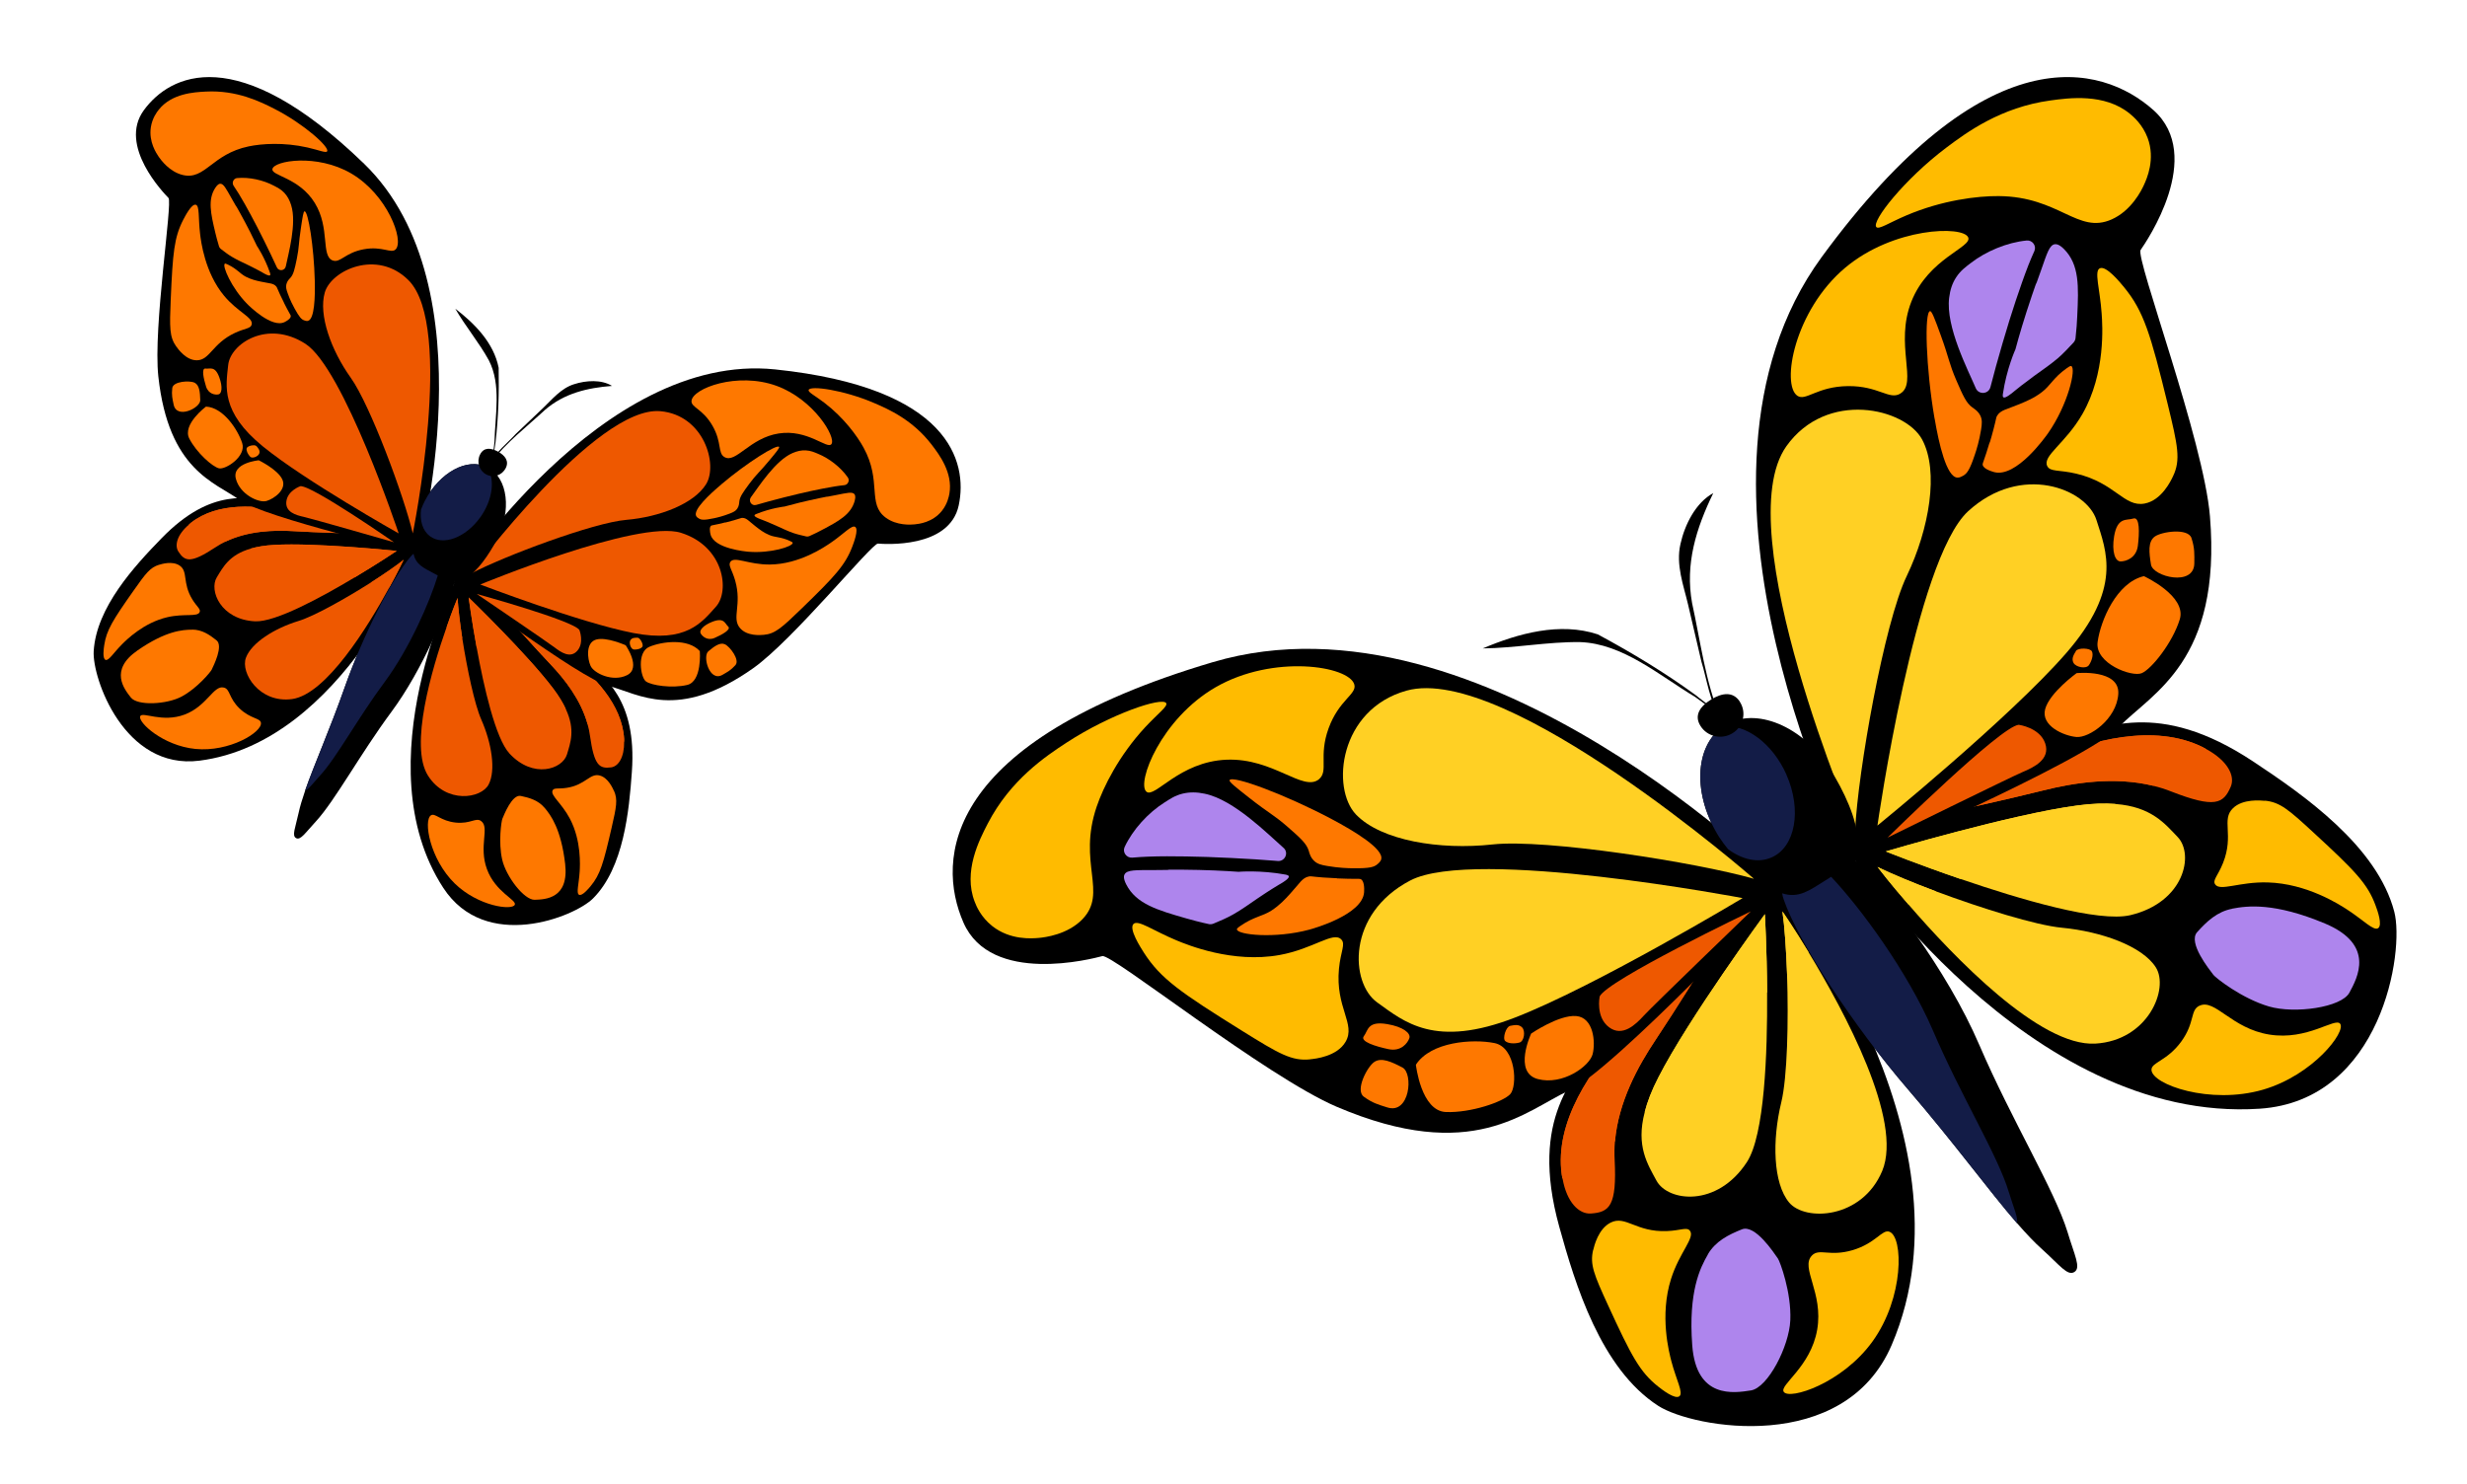 <svg width="128" height="77" viewBox="0 0 128 77" fill="none" xmlns="http://www.w3.org/2000/svg">
<g filter="url(#filter0_d_68_6525)">
<path d="M21.311 26.399C21.311 26.399 17.379 36.52 9.921 37.471C6.01 37.971 4.351 33.172 4.431 31.795C4.564 29.517 6.557 27.366 7.945 25.938C10.601 23.203 12.496 23.92 13.791 23.929C15.087 23.939 21.314 26.399 21.314 26.399H21.311Z" fill="black"/>
<path d="M20.514 27.047C20.487 27.107 20.213 27.682 19.773 28.481C18.659 30.515 16.499 34.031 14.724 34.275C13.028 34.505 12.037 32.913 12.33 32.13C12.622 31.346 13.822 30.598 15.059 30.222C15.868 29.975 17.474 29.075 18.803 28.232C19.505 27.783 20.13 27.353 20.511 27.047H20.514Z" fill="#EE5800"/>
<path d="M20.157 26.586C20.157 26.586 19.207 27.224 17.97 27.963C16.207 29.018 13.859 30.288 12.807 30.241C11.019 30.155 10.404 28.636 10.819 27.957C11.142 27.432 11.465 26.782 12.585 26.466C12.917 26.371 13.314 26.302 13.8 26.276C15.954 26.15 20.157 26.589 20.157 26.589V26.586Z" fill="#EE5800"/>
<path d="M11.185 33.678C11.521 33.763 11.425 34.205 11.991 34.755C12.567 35.311 13.068 35.248 13.108 35.504C13.185 35.99 11.471 37.039 9.702 36.862C8.019 36.694 6.702 35.466 6.847 35.162C6.967 34.913 7.982 35.519 9.154 35.077C10.314 34.638 10.65 33.542 11.182 33.678H11.185Z" fill="#FE7800"/>
<path d="M7.828 27.306C7.961 27.265 8.514 27.095 8.89 27.347C9.342 27.654 9.019 28.238 9.548 29.101C9.785 29.489 9.994 29.603 9.93 29.758C9.822 30.029 9.148 29.821 8.256 30.026C7.019 30.311 6.127 31.208 5.908 31.425C5.456 31.88 5.21 32.301 5.047 32.241C4.874 32.177 4.954 31.631 4.979 31.473C5.096 30.699 5.419 30.184 6.493 28.658C7.136 27.745 7.357 27.448 7.828 27.303V27.306Z" fill="#FE7800"/>
<path d="M17.776 25.679C17.776 25.679 16.013 25.635 14.813 25.562C13.77 25.499 12.44 25.544 11.274 26.103C11.093 26.188 10.917 26.289 10.745 26.403C9.465 27.246 9.164 27.142 8.825 26.621C8.619 26.299 8.754 25.749 9.37 25.224C9.4 25.193 9.44 25.165 9.474 25.133C12.234 22.956 17.779 25.683 17.779 25.683L17.776 25.679Z" fill="#EE5800"/>
<path d="M9.545 30.67C10.047 30.67 10.438 30.933 10.804 31.226C11.17 31.517 10.65 32.541 10.554 32.749C10.505 32.856 9.81 33.709 8.994 34.145C8.225 34.556 6.708 34.635 6.361 34.196C6.013 33.754 5.231 32.774 6.699 31.754C8.167 30.734 9.044 30.674 9.545 30.674V30.67Z" fill="#FE7800"/>
<path d="M11.274 26.1C10.502 25.853 9.865 25.569 9.367 25.221C9.397 25.19 9.437 25.162 9.471 25.13C12.231 22.953 17.776 25.68 17.776 25.68C17.776 25.68 16.013 25.635 14.813 25.563C13.77 25.5 12.441 25.544 11.274 26.103V26.1Z" fill="#EE5800"/>
<path d="M20.157 26.586C20.157 26.586 19.206 27.224 17.97 27.963C16.73 27.546 15.364 27.038 13.751 26.716C13.342 26.634 12.951 26.548 12.585 26.463C12.917 26.368 13.314 26.299 13.8 26.273C15.954 26.147 20.157 26.586 20.157 26.586Z" fill="#EE5800"/>
<path d="M20.514 27.047C20.486 27.107 20.213 27.682 19.773 28.481C19.456 28.418 19.136 28.333 18.806 28.232C19.508 27.783 20.133 27.353 20.514 27.047Z" fill="#EE5800"/>
<path d="M21.243 26.718C21.243 26.718 25.077 12.905 18.462 6.498C11.847 0.092 8.388 1.867 7.034 3.718C5.68 5.569 8.087 8.04 8.311 8.27C8.536 8.501 7.508 14.983 7.785 17.532C8.317 22.416 10.717 23.013 11.994 23.939C13.271 24.864 21.24 26.718 21.24 26.718H21.243Z" fill="black"/>
<path d="M10.244 2.752C9.647 2.783 8.477 2.846 7.807 3.693C7.717 3.804 7.471 4.123 7.397 4.603C7.281 5.361 7.681 5.952 7.807 6.138C7.921 6.305 8.364 6.912 9.047 7.079C10.216 7.364 10.557 5.993 12.477 5.595C13.142 5.456 14.287 5.374 15.52 5.652C16.133 5.791 16.483 5.955 16.545 5.851C16.671 5.629 15.348 4.439 13.834 3.661C13.09 3.279 11.856 2.666 10.244 2.752Z" fill="#FE7800"/>
<path d="M20.988 25.679C20.988 25.679 23.166 14.936 20.763 12.538C19.139 10.918 16.76 12.017 16.422 13.176C16.084 14.335 16.751 16.177 17.767 17.599C18.782 19.02 20.539 23.771 20.988 25.679Z" fill="#EE5800"/>
<path d="M20.256 25.679C20.256 25.679 17.397 17.112 15.416 15.839C13.434 14.566 11.527 15.839 11.41 16.938C11.293 18.038 11.01 19.371 13.21 21.165C15.41 22.959 20.256 25.679 20.256 25.679Z" fill="#EE5800"/>
<path d="M10.256 19.099C10.256 19.099 9.016 20.025 9.391 20.758C9.767 21.49 10.594 22.223 10.933 22.302C11.271 22.381 12.36 21.686 12.136 20.991C11.911 20.296 11.157 19.14 10.256 19.099Z" fill="#FE7800"/>
<path d="M12.991 21.885C12.991 21.885 11.594 22.015 11.807 22.839C12.019 23.663 13.004 24.112 13.4 23.995C13.797 23.878 14.459 23.401 14.219 22.88C13.979 22.359 12.991 21.882 12.991 21.882V21.885Z" fill="#FE7800"/>
<path d="M15.148 23.231C15.148 23.231 14.499 23.455 14.428 24.014C14.357 24.574 14.936 24.735 15.33 24.82C15.723 24.905 20.01 26.137 20.01 26.137C20.01 26.137 15.723 23.155 15.148 23.228V23.231Z" fill="#EE5800"/>
<path d="M12.877 21.149C12.96 21.25 13.074 21.367 13.025 21.525C12.976 21.683 12.665 21.816 12.551 21.699C12.437 21.582 12.339 21.396 12.367 21.266C12.394 21.137 12.788 21.048 12.874 21.149H12.877Z" fill="#FE7800"/>
<path d="M10.951 17.589C11.133 18.092 11.074 18.43 10.908 18.464C10.742 18.499 10.385 18.458 10.259 18.05C10.133 17.646 10.01 17.093 10.234 17.125C10.459 17.157 10.727 16.961 10.951 17.589Z" fill="#FE7800"/>
<path d="M9.96 18.761C9.948 18.348 9.917 17.981 9.665 17.858C9.413 17.735 8.551 17.779 8.508 18.139C8.465 18.502 8.517 18.692 8.579 18.992C8.733 19.772 9.973 19.175 9.96 18.761Z" fill="#FE7800"/>
<path d="M10.933 10.785C10.948 10.835 10.982 10.883 11.022 10.914C11.21 11.06 11.398 11.205 11.601 11.325C11.877 11.492 12.182 11.625 12.471 11.767C12.877 11.966 13.096 12.089 13.191 12.143C13.191 12.143 13.204 12.149 13.222 12.162C13.32 12.219 13.53 12.336 13.582 12.282C13.61 12.257 13.588 12.191 13.582 12.168C13.305 11.354 12.902 10.763 12.902 10.763C12.708 10.349 12.444 9.812 12.04 9.079C11.625 8.327 12.065 9.142 11.585 8.292C11.299 7.784 11.17 7.528 10.998 7.534C10.957 7.534 10.865 7.553 10.739 7.749C10.342 8.362 10.505 9.076 10.739 10.065C10.785 10.251 10.844 10.497 10.933 10.782V10.785Z" fill="#FE7800"/>
<path d="M14.302 13.701C14.24 13.577 14.188 13.473 14.099 13.284C13.93 12.917 13.948 12.917 13.902 12.864C13.757 12.69 13.554 12.712 13.108 12.614C12.868 12.563 12.613 12.507 12.323 12.358C12.019 12.2 11.874 11.96 11.403 11.733C11.284 11.676 11.253 11.669 11.234 11.685C11.09 11.796 11.576 12.936 12.394 13.77C12.493 13.871 13.674 15.046 14.339 14.711C14.44 14.661 14.73 14.497 14.64 14.345C14.52 14.133 14.407 13.919 14.299 13.704L14.302 13.701Z" fill="#FE7800"/>
<path d="M14.677 8.646C14.597 8.39 14.487 8.185 14.327 8.011C14.148 7.819 13.957 7.73 13.785 7.638C13.228 7.342 12.499 7.18 11.868 7.24C11.684 7.259 11.585 7.481 11.69 7.638C11.785 7.781 11.88 7.923 11.97 8.071C12.188 8.428 12.391 8.798 12.591 9.167C12.985 9.891 13.582 11.098 13.924 11.849C13.927 11.856 13.93 11.865 13.933 11.871C14.034 12.093 14.354 12.055 14.4 11.815C14.533 11.161 14.976 9.591 14.677 8.649V8.646Z" fill="#FE7800"/>
<path d="M15.548 14.651C15.48 14.667 15.4 14.642 15.351 14.623C15.216 14.575 15.108 14.474 14.85 14C14.764 13.845 14.622 13.574 14.493 13.207C14.425 13.018 14.394 12.895 14.428 12.752C14.468 12.585 14.573 12.484 14.631 12.424C14.8 12.241 14.859 11.969 14.97 11.429C15.096 10.81 15.059 10.642 15.182 9.834C15.268 9.259 15.311 8.971 15.37 8.965C15.563 8.949 15.859 10.825 15.902 12.553C15.924 13.406 15.89 14.563 15.551 14.648L15.548 14.651Z" fill="#FE7800"/>
<path d="M16.831 11.514C17.225 11.663 17.465 11.116 18.437 10.936C19.422 10.753 19.868 11.183 20.102 10.936C20.548 10.466 19.662 8.093 17.791 7C16.013 5.961 13.788 6.337 13.705 6.77C13.634 7.127 15.09 7.206 15.905 8.535C16.711 9.85 16.206 11.277 16.834 11.518L16.831 11.514Z" fill="#FE7800"/>
<path d="M8.711 15.972C8.81 16.114 9.225 16.698 9.782 16.695C10.459 16.692 10.582 15.826 11.754 15.277C12.28 15.03 12.573 15.059 12.628 14.844C12.727 14.474 11.911 14.209 11.191 13.34C10.194 12.137 9.997 10.52 9.951 10.128C9.853 9.31 9.933 8.675 9.727 8.624C9.508 8.567 9.176 9.218 9.077 9.404C8.604 10.327 8.533 11.117 8.428 13.543C8.367 14.996 8.36 15.479 8.711 15.975V15.972Z" fill="#FE7800"/>
<path d="M23.268 27.982C23.268 27.982 18.388 37.658 22.57 44.071C24.763 47.432 29.382 45.581 30.342 44.617C31.933 43.025 32.212 40.068 32.354 38.056C32.631 34.202 30.865 33.201 30.009 32.203C29.154 31.204 23.268 27.979 23.268 27.979V27.982Z" fill="black"/>
<path d="M23.311 29.028C23.286 29.088 23.04 29.675 22.742 30.541C21.97 32.736 20.797 36.714 21.779 38.252C22.717 39.721 24.539 39.446 24.923 38.707C25.311 37.968 25.074 36.546 24.542 35.339C24.194 34.553 23.806 32.714 23.557 31.128C23.428 30.288 23.339 29.524 23.311 29.028Z" fill="#EE5800"/>
<path d="M23.887 29.002C23.887 29.002 24.037 30.159 24.302 31.602C24.677 33.662 25.28 36.315 26.003 37.099C27.237 38.432 28.757 37.914 28.988 37.146C29.163 36.552 29.431 35.876 28.93 34.799C28.782 34.48 28.573 34.126 28.274 33.731C26.957 31.975 23.883 29.002 23.883 29.002H23.887Z" fill="#EE5800"/>
<path d="M24.536 40.605C24.253 40.403 23.991 40.763 23.216 40.684C22.431 40.602 22.148 40.172 21.933 40.305C21.523 40.564 21.874 42.58 23.16 43.84C24.385 45.037 26.154 45.255 26.28 44.946C26.385 44.69 25.274 44.298 24.834 43.097C24.397 41.91 24.988 40.931 24.536 40.608V40.605Z" fill="#FE7800"/>
<path d="M31.425 39.041C31.366 38.912 31.132 38.369 30.702 38.245C30.179 38.094 29.963 38.729 28.979 38.88C28.535 38.95 28.317 38.861 28.243 39.013C28.114 39.275 28.708 39.661 29.142 40.488C29.742 41.635 29.665 42.914 29.646 43.227C29.606 43.875 29.459 44.342 29.609 44.427C29.769 44.519 30.12 44.099 30.219 43.976C30.714 43.379 30.88 42.791 31.302 40.959C31.554 39.863 31.628 39.496 31.428 39.035L31.425 39.041Z" fill="#FE7800"/>
<path d="M26.111 30.257C26.111 30.257 27.299 31.596 28.139 32.48C28.868 33.248 29.705 34.309 30.056 35.579C30.111 35.775 30.154 35.977 30.182 36.186C30.4 37.731 30.671 37.898 31.28 37.819C31.652 37.769 31.966 37.304 31.954 36.483C31.957 36.439 31.954 36.388 31.954 36.341C31.751 32.774 26.117 30.253 26.117 30.253L26.111 30.257Z" fill="#EE5800"/>
<path d="M27.822 39.914C27.493 39.525 27.043 39.396 26.591 39.301C26.139 39.206 25.723 40.28 25.634 40.489C25.588 40.596 25.416 41.695 25.628 42.614C25.828 43.48 26.763 44.709 27.314 44.69C27.865 44.671 29.099 44.636 28.893 42.829C28.683 41.023 28.154 40.302 27.825 39.914H27.822Z" fill="#FE7800"/>
<path d="M30.056 35.579C30.742 36.018 31.369 36.325 31.951 36.486C31.954 36.441 31.951 36.391 31.951 36.344C31.748 32.777 26.114 30.256 26.114 30.256C26.114 30.256 27.302 31.596 28.142 32.48C28.871 33.248 29.708 34.309 30.059 35.579H30.056Z" fill="#EE5800"/>
<path d="M23.886 29.002C23.886 29.002 24.037 30.159 24.302 31.602C25.422 32.294 26.689 33.021 27.982 34.06C28.311 34.325 28.628 34.572 28.932 34.799C28.785 34.48 28.576 34.126 28.277 33.731C26.96 31.975 23.886 29.002 23.886 29.002Z" fill="#EE5800"/>
<path d="M23.311 29.028C23.287 29.088 23.04 29.675 22.742 30.541C22.997 30.746 23.268 30.936 23.557 31.128C23.428 30.288 23.339 29.524 23.311 29.028Z" fill="#EE5800"/>
<path d="M23.077 28.244C23.077 28.244 30.742 16.228 39.791 17.169C48.837 18.114 49.794 21.958 49.314 24.22C48.834 26.482 45.443 26.232 45.123 26.207C44.806 26.185 40.708 31.223 38.646 32.676C34.702 35.459 32.693 33.987 31.172 33.602C29.656 33.217 23.074 28.241 23.074 28.241L23.077 28.244Z" fill="black"/>
<path d="M47.929 21.099C48.295 21.582 49.015 22.53 48.831 23.607C48.806 23.749 48.732 24.15 48.428 24.523C47.948 25.111 47.249 25.187 47.031 25.209C46.831 25.231 46.095 25.281 45.526 24.861C44.551 24.141 45.338 22.979 44.375 21.225C44.043 20.619 43.354 19.674 42.342 18.9C41.84 18.518 41.486 18.351 41.526 18.234C41.606 17.991 43.348 18.237 44.911 18.907C45.68 19.235 46.938 19.791 47.929 21.099Z" fill="#FE7800"/>
<path d="M24.009 27.761C24.009 27.761 30.496 19.039 33.834 19.336C36.092 19.538 36.837 22.103 36.206 23.124C35.575 24.144 33.782 24.829 32.071 24.975C30.36 25.117 25.711 26.864 24.009 27.761Z" fill="#EE5800"/>
<path d="M24.489 28.33C24.489 28.33 32.671 24.943 34.905 25.648C37.139 26.352 37.449 28.668 36.717 29.48C35.985 30.291 35.188 31.381 32.428 30.847C29.668 30.313 24.489 28.33 24.489 28.33Z" fill="#EE5800"/>
<path d="M35.88 31.785C35.88 31.785 36.009 33.355 35.225 33.542C34.44 33.728 33.357 33.567 33.08 33.355C32.803 33.144 32.6 31.842 33.258 31.564C33.917 31.286 35.262 31.109 35.88 31.785Z" fill="#FE7800"/>
<path d="M32.037 31.488C32.037 31.488 32.856 32.657 32.108 33.033C31.36 33.409 30.385 32.935 30.212 32.553C30.04 32.17 29.957 31.343 30.499 31.188C31.04 31.033 32.037 31.485 32.037 31.485V31.488Z" fill="#FE7800"/>
<path d="M29.634 30.695C29.634 30.695 29.892 31.346 29.526 31.766C29.16 32.187 28.665 31.842 28.342 31.593C28.019 31.343 24.308 28.822 24.308 28.822C24.308 28.822 29.308 30.196 29.634 30.692V30.695Z" fill="#EE5800"/>
<path d="M32.652 31.093C32.523 31.093 32.363 31.081 32.277 31.223C32.191 31.365 32.299 31.691 32.459 31.703C32.619 31.716 32.822 31.668 32.899 31.561C32.975 31.454 32.782 31.09 32.652 31.09V31.093Z" fill="#FE7800"/>
<path d="M36.538 30.26C36.049 30.449 35.84 30.715 35.923 30.866C36.006 31.018 36.271 31.267 36.652 31.1C37.034 30.933 37.52 30.667 37.351 30.512C37.182 30.358 37.151 30.026 36.538 30.26Z" fill="#FE7800"/>
<path d="M36.323 31.795C36.637 31.533 36.926 31.318 37.182 31.432C37.437 31.545 37.969 32.243 37.729 32.512C37.489 32.78 37.317 32.866 37.056 33.017C36.379 33.409 36.009 32.054 36.323 31.795Z" fill="#FE7800"/>
<path d="M41.56 25.821C41.511 25.843 41.455 25.847 41.406 25.837C41.175 25.783 40.948 25.733 40.723 25.657C40.419 25.55 40.123 25.404 39.828 25.272C39.415 25.088 39.182 24.997 39.077 24.959C39.077 24.959 39.065 24.956 39.043 24.946C38.935 24.905 38.714 24.82 38.717 24.747C38.717 24.709 38.779 24.684 38.8 24.675C39.582 24.356 40.28 24.283 40.28 24.283C40.711 24.163 41.283 24.018 42.083 23.85C42.908 23.68 42.022 23.872 42.96 23.686C43.52 23.575 43.794 23.506 43.905 23.645C43.929 23.68 43.978 23.762 43.917 23.986C43.723 24.697 43.092 25.038 42.212 25.502C42.046 25.591 41.825 25.704 41.56 25.821Z" fill="#FE7800"/>
<path d="M37.209 25.114C37.339 25.082 37.452 25.054 37.649 24.997C38.031 24.889 38.015 24.873 38.086 24.873C38.311 24.873 38.425 25.044 38.788 25.325C38.985 25.477 39.191 25.641 39.489 25.764C39.806 25.897 40.077 25.85 40.551 26.068C40.674 26.125 40.695 26.143 40.698 26.169C40.711 26.355 39.554 26.725 38.403 26.63C38.265 26.617 36.625 26.472 36.437 25.736C36.409 25.622 36.342 25.294 36.511 25.262C36.745 25.218 36.978 25.164 37.206 25.107L37.209 25.114Z" fill="#FE7800"/>
<path d="M40.683 21.513C40.923 21.408 41.145 21.358 41.382 21.371C41.64 21.383 41.831 21.472 42.012 21.547C42.594 21.784 43.191 22.246 43.56 22.776C43.668 22.931 43.569 23.152 43.385 23.174C43.218 23.193 43.049 23.212 42.883 23.241C42.477 23.307 42.071 23.389 41.668 23.474C40.877 23.642 39.597 23.967 38.822 24.195C38.812 24.195 38.806 24.198 38.797 24.201C38.566 24.267 38.388 23.996 38.532 23.8C38.929 23.269 39.794 21.898 40.683 21.513Z" fill="#FE7800"/>
<path d="M37.003 23.127C38.302 22.027 39.88 21.032 39.994 21.19C40.028 21.238 39.846 21.462 39.477 21.904C38.96 22.527 38.812 22.609 38.44 23.114C38.117 23.553 37.954 23.778 37.929 24.027C37.92 24.109 37.917 24.258 37.819 24.4C37.736 24.517 37.625 24.574 37.44 24.646C37.083 24.785 36.794 24.855 36.622 24.89C36.105 25 35.96 24.981 35.837 24.908C35.794 24.883 35.72 24.839 35.689 24.773C35.529 24.454 36.36 23.67 37.003 23.13V23.127Z" fill="#FE7800"/>
<path d="M37.163 21.721C36.797 21.513 37.04 20.97 36.539 20.095C36.031 19.21 35.422 19.144 35.449 18.803C35.505 18.149 37.831 17.283 39.862 18.022C41.791 18.724 42.969 20.695 42.708 21.045C42.492 21.333 41.48 20.256 39.969 20.493C38.474 20.726 37.751 22.053 37.166 21.721H37.163Z" fill="#FE7800"/>
<path d="M39.194 30.942C39.025 30.958 38.323 31.018 37.96 30.585C37.52 30.058 38.077 29.397 37.714 28.124C37.551 27.552 37.342 27.347 37.462 27.161C37.671 26.842 38.397 27.303 39.511 27.293C41.052 27.281 42.369 26.374 42.689 26.153C43.357 25.695 43.772 25.218 43.945 25.344C44.129 25.477 43.868 26.163 43.794 26.358C43.425 27.328 42.889 27.903 41.169 29.571C40.139 30.569 39.788 30.892 39.194 30.942Z" fill="#FE7800"/>
<path d="M23.173 28.14C22.806 29.612 21.499 32.755 19.877 34.941C18.243 37.149 16.957 39.538 15.96 40.624C15.416 41.209 15.167 41.616 14.933 41.49C14.702 41.363 14.893 40.962 15.062 40.188C15.136 39.838 15.256 39.452 15.403 39.023C15.88 37.658 16.68 35.87 17.471 33.627C18.382 31.046 19.896 28.023 20.88 26.88C20.93 26.82 20.982 26.772 21.031 26.734C21.619 26.267 22.179 26.946 22.419 27.079C22.68 27.218 23.416 27.192 23.179 28.14H23.173Z" fill="black"/>
<path d="M22.388 27.492C22.36 27.606 22.326 27.729 22.286 27.859C21.871 29.233 20.819 31.637 19.545 33.365C18.133 35.264 17.028 37.329 16.16 38.261C15.788 38.666 15.573 38.972 15.4 39.023C15.877 37.658 16.677 35.87 17.468 33.627C18.379 31.046 19.893 28.023 20.877 26.88C20.927 26.82 20.979 26.772 21.028 26.734C21.616 26.267 22.176 26.946 22.416 27.079C22.437 27.183 22.434 27.319 22.388 27.492Z" fill="#131C47"/>
<path d="M25.339 26.02C24.954 26.76 24.323 27.679 23.745 27.998C23.551 28.105 23.36 28.146 23.176 28.143C22.868 28.14 22.576 28.011 22.287 27.862C22.213 27.821 22.133 27.78 22.056 27.739C21.576 27.477 21.145 27.309 21.028 26.738C21.016 26.684 21.006 26.633 21 26.579C20.988 26.453 20.988 26.311 21 26.153C21.04 25.635 21.2 24.987 21.416 24.438C21.477 24.273 21.545 24.122 21.616 23.983C22.385 22.511 23.806 21.737 24.828 22.233C24.849 22.236 24.877 22.252 24.899 22.264C25.926 22.827 26.126 24.51 25.342 26.017L25.339 26.02Z" fill="black"/>
<path d="M23.191 14.017C24.188 14.781 25.191 15.786 25.443 17.087C25.468 18.376 25.431 19.655 25.283 20.935C25.219 21.273 25.216 21.731 25.031 21.99C25.166 21.658 25.182 21.285 25.225 20.928C25.259 19.551 25.588 17.962 24.936 16.702C24.428 15.77 23.714 14.93 23.194 14.02L23.191 14.017Z" fill="black"/>
<path d="M31.326 18.025C30.043 18.126 28.849 18.404 27.846 19.27C26.896 20.151 25.834 20.96 25.046 21.996C25.308 21.443 25.905 20.985 26.332 20.517L27.754 19.166C28.216 18.726 28.677 18.151 29.345 17.94C29.973 17.735 30.776 17.684 31.323 18.025H31.326Z" fill="black"/>
<path d="M24.48 24.855C23.72 25.907 22.554 26.336 21.874 25.821C21.496 25.537 21.345 25.019 21.416 24.438C21.477 24.273 21.545 24.122 21.616 23.983C22.385 22.511 23.806 21.737 24.828 22.233C25.274 22.836 25.145 23.932 24.483 24.855H24.48Z" fill="#131C47"/>
<path d="M25.803 22.299C25.61 22.675 25.154 22.817 24.791 22.615C24.425 22.416 24.286 21.948 24.483 21.576C24.677 21.2 25.04 21.235 25.406 21.433C25.773 21.633 26 21.923 25.806 22.299H25.803Z" fill="black"/>
</g>
<g filter="url(#filter1_d_68_6525)">
<path d="M91.811 45.711C91.811 45.711 102.408 58.849 97.721 69.787C95.264 75.522 87.417 74.115 85.61 72.95C82.622 71.024 81.298 66.646 80.471 63.652C78.883 57.921 81.377 55.876 82.428 54.111C83.479 52.345 91.814 45.706 91.814 45.706L91.811 45.711Z" fill="black"/>
<path d="M92.052 47.297C92.112 47.381 92.673 48.197 93.406 49.411C95.277 52.495 98.321 58.146 97.228 60.762C96.183 63.259 93.226 63.395 92.396 62.395C91.566 61.395 91.511 59.178 91.992 57.197C92.306 55.901 92.371 53.012 92.29 50.547C92.243 49.243 92.16 48.058 92.05 47.301L92.052 47.297Z" fill="#FFD024"/>
<path d="M91.14 47.432C91.14 47.432 91.245 49.223 91.257 51.482C91.277 54.704 91.12 58.891 90.212 60.295C88.663 62.676 86.106 62.354 85.517 61.265C85.063 60.421 84.438 59.48 84.907 57.705C85.045 57.178 85.268 56.581 85.624 55.897C87.179 52.852 91.144 47.435 91.144 47.435L91.14 47.432Z" fill="#FFD024"/>
<path d="M93.581 65.148C93.966 64.754 94.49 65.224 95.691 64.87C96.907 64.509 97.223 63.774 97.603 63.915C98.325 64.183 98.376 67.332 96.718 69.618C95.141 71.794 92.416 72.655 92.12 72.224C91.877 71.869 93.515 70.944 93.854 69C94.188 67.076 92.968 65.777 93.579 65.152L93.581 65.148Z" fill="#FFBB00"/>
<path d="M82.235 64.86C82.286 64.648 82.498 63.759 83.142 63.439C83.921 63.054 84.456 63.944 86.051 63.881C86.769 63.855 87.091 63.655 87.25 63.862C87.532 64.218 86.709 64.981 86.273 66.359C85.668 68.27 86.171 70.179 86.292 70.645C86.547 71.613 86.921 72.272 86.708 72.449C86.484 72.636 85.806 72.108 85.611 71.953C84.654 71.2 84.213 70.363 83.001 67.724C82.277 66.144 82.051 65.614 82.231 64.858L82.235 64.86Z" fill="#FFBB00"/>
<path d="M87.999 49.997C87.999 49.997 86.526 52.377 85.466 53.964C84.543 55.343 83.538 57.196 83.363 59.221C83.333 59.535 83.33 59.852 83.346 60.175C83.466 62.574 83.083 62.906 82.103 62.97C81.5 63.005 80.862 62.399 80.643 61.155C80.625 61.089 80.618 61.012 80.603 60.941C79.859 55.496 88.006 49.995 88.006 49.995L87.999 49.997Z" fill="#EE5800"/>
<path d="M88.181 65.088C88.584 64.402 89.253 64.068 89.945 63.792C90.634 63.513 91.607 65.009 91.814 65.3C91.921 65.449 92.522 67.055 92.46 68.505C92.401 69.872 91.293 72.009 90.418 72.149C89.538 72.286 87.582 72.605 87.372 69.814C87.162 67.023 87.784 65.777 88.186 65.091L88.181 65.088Z" fill="#AE85ED"/>
<path d="M83.359 59.218C82.405 60.087 81.508 60.741 80.636 61.157C80.618 61.09 80.612 61.014 80.596 60.943C79.852 55.498 87.999 49.997 87.999 49.997C87.999 49.997 86.526 52.377 85.466 53.964C84.543 55.343 83.538 57.196 83.363 59.221L83.359 59.218Z" fill="#EE5800"/>
<path d="M91.14 47.432C91.14 47.432 91.245 49.223 91.257 51.482C89.697 52.86 87.911 54.34 86.181 56.3C85.741 56.798 85.312 57.267 84.903 57.703C85.04 57.175 85.264 56.579 85.619 55.894C87.174 52.849 91.14 47.432 91.14 47.432Z" fill="#FFD024"/>
<path d="M92.052 47.297C92.112 47.381 92.673 48.197 93.406 49.411C93.066 49.797 92.694 50.169 92.293 50.542C92.246 49.239 92.163 48.054 92.052 47.297Z" fill="#FFD024"/>
<path d="M92.191 46.048C92.191 46.048 76.499 30.214 62.494 34.36C48.489 38.505 48.129 44.6 49.558 47.871C50.987 51.143 56.272 49.743 56.765 49.612C57.258 49.481 65.24 55.855 68.924 57.43C75.985 60.444 78.72 57.616 81.001 56.578C83.281 55.539 92.188 46.052 92.188 46.052L92.191 46.048Z" fill="black"/>
<path d="M50.818 42.738C50.382 43.579 49.531 45.228 50.143 46.795C50.221 47.002 50.458 47.583 51.051 48.052C51.987 48.793 53.11 48.699 53.464 48.669C53.783 48.641 54.962 48.499 55.737 47.693C57.06 46.31 55.472 44.792 56.47 41.859C56.814 40.843 57.62 39.213 58.986 37.737C59.666 37.006 60.17 36.652 60.078 36.487C59.879 36.145 57.201 37.044 54.932 38.52C53.816 39.247 51.994 40.466 50.818 42.738Z" fill="#FFBB00"/>
<path d="M90.574 45.601C90.574 45.601 77.727 34.386 72.544 35.838C69.04 36.82 68.627 40.918 69.93 42.27C71.234 43.621 74.271 44.119 77.016 43.818C79.76 43.518 87.622 44.754 90.574 45.601Z" fill="#FFD024"/>
<path d="M89.987 46.603C89.987 46.603 76.059 43.951 72.741 45.688C69.424 47.424 69.624 51.011 71.023 52.014C72.423 53.016 74.007 54.425 78.207 52.789C82.408 51.153 89.987 46.603 89.987 46.603Z" fill="#FFD024"/>
<path d="M73.033 55.248C73.033 55.248 73.297 57.655 74.593 57.703C75.889 57.751 77.548 57.179 77.927 56.777C78.306 56.374 78.235 54.35 77.111 54.125C75.987 53.9 73.812 54.046 73.033 55.248Z" fill="#FE7800"/>
<path d="M79.011 53.639C79.011 53.639 78.067 55.651 79.357 55.992C80.647 56.333 82.046 55.329 82.205 54.696C82.364 54.063 82.247 52.792 81.346 52.722C80.446 52.651 79.006 53.637 79.006 53.637L79.011 53.639Z" fill="#FE7800"/>
<path d="M82.567 51.718C82.567 51.718 82.352 52.779 83.055 53.304C83.757 53.83 84.44 53.161 84.871 52.688C85.303 52.214 90.412 47.291 90.412 47.291C90.412 47.291 82.926 50.873 82.563 51.716L82.567 51.718Z" fill="#EE5800"/>
<path d="M77.92 53.232C78.124 53.195 78.374 53.129 78.549 53.318C78.724 53.506 78.655 54.033 78.405 54.099C78.155 54.166 77.823 54.157 77.669 54.02C77.515 53.883 77.711 53.276 77.917 53.236L77.92 53.232Z" fill="#FE7800"/>
<path d="M71.54 53.14C72.367 53.276 72.78 53.615 72.694 53.869C72.608 54.123 72.266 54.58 71.611 54.441C70.961 54.303 70.111 54.048 70.334 53.765C70.557 53.482 70.506 52.965 71.54 53.14Z" fill="#FE7800"/>
<path d="M72.337 55.394C71.765 55.094 71.243 54.855 70.873 55.106C70.504 55.357 69.873 56.57 70.328 56.905C70.787 57.242 71.086 57.316 71.543 57.462C72.726 57.849 72.909 55.694 72.337 55.394Z" fill="#FE7800"/>
<path d="M62.282 47.951C62.363 47.968 62.455 47.958 62.529 47.928C62.877 47.782 63.225 47.637 63.551 47.451C64 47.2 64.425 46.885 64.85 46.598C65.446 46.194 65.788 45.99 65.938 45.9C65.938 45.9 65.956 45.888 65.988 45.873C66.144 45.782 66.471 45.585 66.439 45.472C66.427 45.415 66.32 45.393 66.285 45.385C64.956 45.139 63.831 45.238 63.831 45.238C63.113 45.187 62.171 45.137 60.853 45.127C59.498 45.12 60.958 45.142 59.419 45.148C58.499 45.15 58.048 45.131 57.918 45.371C57.886 45.426 57.838 45.567 58.003 45.89C58.517 46.903 59.618 47.227 61.148 47.664C61.438 47.744 61.82 47.853 62.278 47.948L62.282 47.951Z" fill="#AE85ED"/>
<path d="M68.943 45.573C68.727 45.563 68.543 45.555 68.214 45.532C67.581 45.483 67.596 45.457 67.486 45.479C67.134 45.544 67.001 45.839 66.51 46.375C66.249 46.664 65.967 46.97 65.534 47.252C65.075 47.548 64.633 47.562 63.947 48.032C63.773 48.153 63.74 48.19 63.747 48.228C63.781 48.51 65.72 48.719 67.508 48.238C67.725 48.18 70.268 47.464 70.346 46.297C70.359 46.12 70.368 45.598 70.09 45.604C69.706 45.606 69.323 45.597 68.945 45.58L68.943 45.573Z" fill="#FE7800"/>
<path d="M62.081 41.186C61.669 41.099 61.301 41.094 60.937 41.18C60.532 41.276 60.259 41.469 59.997 41.635C59.147 42.17 58.344 43.045 57.92 43.954C57.797 44.221 58.019 44.526 58.317 44.503C58.587 44.482 58.856 44.46 59.13 44.452C59.789 44.426 60.454 44.431 61.117 44.441C62.415 44.456 64.533 44.564 65.828 44.673C65.839 44.673 65.854 44.676 65.865 44.677C66.247 44.707 66.452 44.24 66.163 43.993C65.381 43.311 63.603 41.501 62.085 41.188L62.081 41.186Z" fill="#AE85ED"/>
<path d="M71.234 44.596C71.201 44.701 71.103 44.791 71.037 44.844C70.864 44.993 70.641 45.063 69.79 45.054C69.511 45.053 69.028 45.038 68.427 44.934C68.115 44.882 67.923 44.83 67.757 44.674C67.562 44.491 67.508 44.271 67.474 44.145C67.36 43.773 67.038 43.484 66.393 42.919C65.653 42.272 65.396 42.194 64.396 41.406C63.684 40.847 63.329 40.568 63.367 40.483C63.501 40.206 66.286 41.239 68.668 42.505C69.844 43.129 71.387 44.061 71.232 44.59L71.234 44.596Z" fill="#FE7800"/>
<path d="M68.001 40.436C68.519 40.011 67.969 39.263 68.503 37.794C69.044 36.306 69.985 36.025 69.838 35.516C69.556 34.545 65.623 33.94 62.639 35.663C59.802 37.301 58.529 40.634 59.05 41.079C59.478 41.449 60.752 39.518 63.212 39.421C65.644 39.325 67.179 41.109 68.008 40.434L68.001 40.436Z" fill="#FFBB00"/>
<path d="M67.547 54.966C67.819 54.941 68.946 54.82 69.388 54.055C69.926 53.126 68.849 52.294 69.042 50.268C69.129 49.359 69.402 48.981 69.155 48.741C68.732 48.323 67.718 49.235 65.961 49.555C63.527 49.998 61.172 49.028 60.603 48.791C59.412 48.298 58.614 47.702 58.38 47.946C58.128 48.201 58.745 49.155 58.92 49.432C59.793 50.788 60.809 51.49 64.02 53.492C65.945 54.69 66.597 55.069 67.551 54.969L67.547 54.966Z" fill="#FFBB00"/>
<path d="M95.53 44.245C95.53 44.245 104.762 58.339 116.824 57.53C123.148 57.102 124.336 49.362 123.797 47.31C122.909 43.912 119.117 41.263 116.497 39.528C111.484 36.195 108.708 37.845 106.667 38.251C104.625 38.657 95.526 44.242 95.526 44.242L95.53 44.245Z" fill="black"/>
<path d="M96.985 44.987C97.046 45.067 97.647 45.854 98.584 46.926C100.947 49.665 105.41 54.318 108.286 54.153C111.034 53.994 112.121 51.29 111.425 50.197C110.731 49.1 108.611 48.335 106.545 48.139C105.198 48.012 102.389 47.134 100.036 46.26C98.791 45.793 97.681 45.329 96.985 44.987Z" fill="#FFD024"/>
<path d="M97.412 44.18C97.412 44.18 99.103 44.86 101.276 45.604C104.375 46.668 108.463 47.876 110.106 47.487C112.906 46.819 113.421 44.342 112.563 43.438C111.897 42.743 111.193 41.858 109.328 41.719C108.776 41.677 108.128 41.692 107.352 41.798C103.911 42.255 97.409 44.184 97.409 44.184L97.412 44.18Z" fill="#FFD024"/>
<path d="M113.693 52.183C113.191 52.415 113.471 53.049 112.742 54.05C112.002 55.061 111.191 55.119 111.199 55.516C111.222 56.275 114.241 57.339 116.984 56.544C119.592 55.785 121.307 53.531 120.987 53.121C120.723 52.782 119.301 54.002 117.318 53.684C115.354 53.372 114.497 51.813 113.697 52.185L113.693 52.183Z" fill="#FFBB00"/>
<path d="M117.091 41.555C116.868 41.536 115.943 41.439 115.43 41.935C114.805 42.534 115.495 43.316 114.912 44.78C114.651 45.439 114.355 45.671 114.502 45.888C114.755 46.266 115.754 45.748 117.226 45.789C119.265 45.846 120.941 46.932 121.351 47.197C122.199 47.748 122.715 48.308 122.952 48.167C123.205 48.018 122.915 47.216 122.827 46.987C122.413 45.852 121.748 45.174 119.597 43.193C118.31 42.007 117.872 41.626 117.085 41.546L117.091 41.555Z" fill="#FFBB00"/>
<path d="M100.898 42.096C100.898 42.096 103.67 41.497 105.545 41.025C107.172 40.615 109.284 40.283 111.291 40.776C111.601 40.85 111.91 40.946 112.216 41.068C114.489 41.953 114.934 41.71 115.315 40.816C115.544 40.267 115.165 39.482 114.04 38.869C113.982 38.831 113.911 38.797 113.847 38.761C108.839 36.305 100.899 42.085 100.899 42.085L100.898 42.096Z" fill="#EE5800"/>
<path d="M115.387 47.155C114.596 47.307 114.06 47.823 113.568 48.37C113.077 48.916 114.203 50.308 114.415 50.59C114.524 50.735 115.879 51.813 117.298 52.227C118.634 52.617 121.053 52.278 121.468 51.51C121.884 50.741 122.826 49.026 120.206 47.923C117.584 46.825 116.181 46.998 115.39 47.15L115.387 47.155Z" fill="#AE85ED"/>
<path d="M111.291 40.776C112.437 40.173 113.357 39.549 114.042 38.876C113.984 38.838 113.913 38.803 113.848 38.767C108.841 36.312 100.901 42.092 100.901 42.092C100.901 42.092 103.672 41.493 105.547 41.021C107.174 40.611 109.287 40.279 111.293 40.772L111.291 40.776Z" fill="#EE5800"/>
<path d="M97.412 44.18C97.412 44.18 99.103 44.86 101.276 45.604C103.114 44.601 105.117 43.422 107.564 42.45C108.189 42.203 108.777 41.958 109.331 41.715C108.779 41.673 108.13 41.688 107.355 41.794C103.913 42.25 97.412 44.18 97.412 44.18Z" fill="#FFD024"/>
<path d="M96.985 44.987C97.046 45.067 97.647 45.854 98.584 46.926C99.067 46.733 99.542 46.508 100.036 46.26C98.791 45.793 97.681 45.329 96.985 44.987Z" fill="#FFD024"/>
<path d="M95.733 44.707C95.733 44.707 85.554 25.007 94.086 13.342C102.621 1.684 108.61 3.32 111.297 5.71C113.985 8.1 110.928 12.55 110.637 12.969C110.353 13.386 113.912 22.857 114.233 26.792C114.852 34.324 111.242 35.946 109.5 37.731C107.76 39.513 95.726 44.708 95.726 44.708L95.733 44.707Z" fill="black"/>
<path d="M105.948 5.214C106.898 5.083 108.762 4.824 110.078 5.902C110.251 6.044 110.737 6.453 110.999 7.155C111.412 8.263 110.955 9.277 110.81 9.593C110.68 9.884 110.159 10.929 109.132 11.386C107.372 12.169 106.424 10.2 103.271 10.175C102.181 10.165 100.345 10.384 98.483 11.177C97.561 11.571 97.05 11.927 96.923 11.782C96.657 11.486 98.388 9.291 100.55 7.665C101.613 6.864 103.377 5.568 105.948 5.214Z" fill="#FFBB00"/>
<path d="M95.824 43.06C95.824 43.06 89.176 27.498 92.255 23.156C94.34 20.22 98.421 21.166 99.302 22.811C100.182 24.457 99.675 27.438 98.501 29.89C97.323 32.341 95.969 40.044 95.824 43.06Z" fill="#FFD024"/>
<path d="M96.981 42.839C96.981 42.839 98.939 29.045 101.687 26.527C104.434 24.01 107.829 25.359 108.344 26.983C108.86 28.608 109.702 30.534 106.764 33.902C103.827 37.271 96.981 42.839 96.981 42.839Z" fill="#FFD024"/>
<path d="M110.806 29.896C110.806 29.896 113.042 30.922 112.667 32.139C112.291 33.356 111.204 34.715 110.694 34.931C110.185 35.148 108.254 34.429 108.404 33.315C108.555 32.2 109.392 30.224 110.806 29.896Z" fill="#FE7800"/>
<path d="M107.322 34.928C107.322 34.928 109.566 34.704 109.477 36.015C109.388 37.327 107.963 38.299 107.306 38.242C106.648 38.185 105.457 37.664 105.681 36.804C105.905 35.944 107.318 34.926 107.318 34.926L107.322 34.928Z" fill="#FE7800"/>
<path d="M104.319 37.61C104.319 37.61 105.41 37.755 105.687 38.578C105.964 39.401 105.1 39.816 104.502 40.066C103.904 40.317 97.505 43.465 97.505 43.465C97.505 43.465 103.38 37.674 104.315 37.608L104.319 37.61Z" fill="#EE5800"/>
<path d="M107.279 33.784C107.175 33.961 107.03 34.17 107.154 34.397C107.278 34.623 107.806 34.725 107.952 34.516C108.097 34.307 108.196 33.992 108.111 33.805C108.027 33.617 107.378 33.604 107.275 33.781L107.279 33.784Z" fill="#FE7800"/>
<path d="M109.261 27.825C109.127 28.64 109.319 29.13 109.592 29.132C109.864 29.135 110.416 28.964 110.494 28.313C110.572 27.663 110.602 26.794 110.256 26.907C109.91 27.02 109.435 26.808 109.261 27.825Z" fill="#FE7800"/>
<path d="M111.174 29.296C111.07 28.666 111.01 28.105 111.369 27.843C111.728 27.581 113.103 27.387 113.275 27.921C113.448 28.455 113.425 28.757 113.422 29.231C113.411 30.458 111.274 29.924 111.174 29.296Z" fill="#FE7800"/>
<path d="M107.258 17.551C107.248 17.635 107.208 17.713 107.156 17.773C106.898 18.048 106.647 18.321 106.364 18.57C105.973 18.905 105.539 19.198 105.122 19.5C104.543 19.924 104.231 20.174 104.096 20.288C104.096 20.288 104.082 20.303 104.051 20.325C103.909 20.441 103.616 20.679 103.52 20.619C103.468 20.59 103.483 20.486 103.488 20.45C103.681 19.135 104.142 18.124 104.142 18.124C104.324 17.442 104.585 16.547 104.999 15.324C105.429 14.065 104.98 15.425 105.479 13.998C105.778 13.147 105.903 12.719 106.18 12.673C106.247 12.666 106.398 12.662 106.654 12.918C107.464 13.728 107.422 14.853 107.347 16.413C107.334 16.708 107.311 17.099 107.258 17.551Z" fill="#AE85ED"/>
<path d="M102.809 22.964C102.87 22.762 102.922 22.585 103.003 22.272C103.163 21.667 103.129 21.676 103.186 21.579C103.366 21.272 103.689 21.247 104.362 20.965C104.725 20.812 105.114 20.656 105.52 20.341C105.955 20.009 106.107 19.602 106.783 19.121C106.959 18.996 107.002 18.981 107.039 18.996C107.302 19.122 106.877 20.989 105.826 22.491C105.697 22.671 104.185 24.805 103.035 24.498C102.858 24.448 102.358 24.289 102.451 24.033C102.578 23.679 102.693 23.318 102.798 22.963L102.809 22.964Z" fill="#FE7800"/>
<path d="M100.702 15.449C100.753 15.041 100.861 14.699 101.069 14.384C101.293 14.04 101.566 13.847 101.814 13.656C102.602 13.042 103.707 12.578 104.724 12.48C105.021 12.451 105.242 12.755 105.124 13.025C105.017 13.267 104.907 13.513 104.812 13.762C104.577 14.369 104.363 14.988 104.156 15.605C103.749 16.816 103.165 18.817 102.853 20.052C102.845 20.065 102.845 20.076 102.841 20.091C102.747 20.458 102.235 20.494 102.084 20.146C101.682 19.196 100.512 16.962 100.702 15.449Z" fill="#AE85ED"/>
<path d="M99.945 21.723C99.492 19.104 99.406 16.18 99.712 16.146C99.803 16.136 99.962 16.556 100.267 17.4C100.698 18.585 100.691 18.85 101.079 19.747C101.417 20.525 101.591 20.921 101.91 21.145C102.014 21.221 102.213 21.339 102.327 21.583C102.42 21.786 102.408 21.981 102.359 22.29C102.262 22.885 102.124 23.334 102.033 23.596C101.769 24.389 101.627 24.572 101.43 24.685C101.361 24.724 101.242 24.791 101.127 24.783C100.565 24.757 100.167 23.02 99.949 21.726L99.945 21.723Z" fill="#FE7800"/>
<path d="M98.163 20.427C97.587 20.768 97.043 20.019 95.453 20.035C93.844 20.052 93.266 20.835 92.825 20.536C91.981 19.959 92.67 16.112 95.302 13.898C97.801 11.795 101.423 11.693 101.69 12.319C101.907 12.834 99.633 13.395 98.744 15.644C97.862 17.87 99.085 19.877 98.166 20.422L98.163 20.427Z" fill="#FFBB00"/>
<path d="M112.317 24.713C112.203 24.957 111.722 25.963 110.843 26.129C109.774 26.327 109.323 25.058 107.303 24.58C106.395 24.365 105.949 24.494 105.792 24.187C105.526 23.656 106.735 23.015 107.615 21.484C108.833 19.364 108.657 16.867 108.613 16.259C108.526 14.994 108.211 14.06 108.521 13.921C108.849 13.77 109.571 14.653 109.778 14.905C110.799 16.153 111.151 17.326 112.038 20.959C112.568 23.135 112.724 23.862 112.317 24.713Z" fill="#FFBB00"/>
<path d="M95.668 44.496C97.374 46.126 100.595 50.324 102.265 54.219C103.955 58.148 106.168 61.738 106.845 63.935C107.202 65.129 107.556 65.782 107.197 66.005C106.84 66.224 106.448 65.656 105.532 64.831C105.115 64.461 104.688 64.002 104.223 63.47C102.751 61.772 100.964 59.307 98.551 56.505C95.775 53.281 92.882 48.892 92.118 46.668C92.076 46.555 92.054 46.447 92.042 46.35C91.878 45.188 93.249 44.942 93.622 44.715C94.02 44.463 94.576 43.438 95.673 44.488L95.668 44.496Z" fill="black"/>
<path d="M94.159 45.074C94.292 45.199 94.432 45.34 94.576 45.494C96.109 47.115 98.531 50.398 99.857 53.466C101.304 56.854 103.225 59.949 103.795 61.851C104.046 62.67 104.29 63.2 104.22 63.474C102.749 61.776 100.961 59.311 98.549 56.51C95.773 53.285 92.88 48.896 92.116 46.672C92.074 46.559 92.051 46.451 92.039 46.355C91.875 45.192 93.247 44.946 93.619 44.719C93.778 44.769 93.96 44.878 94.159 45.074Z" fill="#131C47"/>
<path d="M94.525 39.907C95.221 41 95.964 42.568 95.934 43.604C95.924 43.952 95.827 44.244 95.675 44.495C95.424 44.913 95.014 45.214 94.58 45.496C94.465 45.566 94.345 45.644 94.228 45.718C93.487 46.174 92.914 46.635 92.044 46.357C91.961 46.333 91.885 46.307 91.807 46.274C91.626 46.194 91.432 46.085 91.228 45.947C90.556 45.495 89.805 44.78 89.231 44.064C89.057 43.854 88.905 43.645 88.773 43.442C87.39 41.261 87.478 38.722 88.971 37.704C88.992 37.677 89.036 37.651 89.07 37.631C90.658 36.655 93.105 37.672 94.523 39.9L94.525 39.907Z" fill="black"/>
<path d="M76.498 33.648C78.335 32.869 80.504 32.266 82.474 32.918C84.244 33.872 85.953 34.903 87.572 36.085C87.98 36.433 88.599 36.788 88.803 37.239C88.461 36.8 87.967 36.493 87.517 36.161C85.673 35.059 83.778 33.391 81.543 33.318C79.871 33.298 78.157 33.632 76.504 33.646L76.498 33.648Z" fill="black"/>
<path d="M88.464 25.584C87.573 27.418 86.993 29.265 87.365 31.301C87.8 33.278 88.048 35.351 88.824 37.223C88.283 36.441 88.139 35.273 87.847 34.33L87.15 31.348C86.923 30.38 86.512 29.307 86.76 28.231C86.984 27.215 87.559 26.077 88.462 25.588L88.464 25.584Z" fill="black"/>
<path d="M92.254 40.189C93.073 42.035 92.722 43.961 91.478 44.497C90.788 44.797 89.963 44.606 89.231 44.064C89.057 43.854 88.905 43.645 88.773 43.442C87.39 41.261 87.478 38.722 88.971 37.704C90.148 37.555 91.533 38.572 92.256 40.185L92.254 40.189Z" fill="#131C47"/>
<path d="M89.843 36.419C90.198 36.973 90.026 37.705 89.46 38.047C88.897 38.396 88.15 38.227 87.802 37.672C87.447 37.118 87.785 36.648 88.349 36.3C88.913 35.951 89.49 35.862 89.845 36.415L89.843 36.419Z" fill="black"/>
</g>
<defs>
<filter id="filter0_d_68_6525" x="0.859" y="0" width="52.985" height="52" filterUnits="userSpaceOnUse" color-interpolation-filters="sRGB">
<feFlood flood-opacity="0" result="BackgroundImageFix"/>
<feColorMatrix in="SourceAlpha" type="matrix" values="0 0 0 0 0 0 0 0 0 0 0 0 0 0 0 0 0 0 127 0" result="hardAlpha"/>
<feOffset dx="0.43" dy="2"/>
<feGaussianBlur stdDeviation="2"/>
<feComposite in2="hardAlpha" operator="out"/>
<feColorMatrix type="matrix" values="0 0 0 0 0.149 0 0 0 0 0.149 0 0 0 0 0.18 0 0 0 0.29 0"/>
<feBlend mode="normal" in2="BackgroundImageFix" result="effect1_dropShadow_68_6525"/>
<feBlend mode="normal" in="SourceGraphic" in2="effect1_dropShadow_68_6525" result="shape"/>
</filter>
<filter id="filter1_d_68_6525" x="46.73" y="1.3" width="81.4" height="75.4" filterUnits="userSpaceOnUse" color-interpolation-filters="sRGB">
<feFlood flood-opacity="0" result="BackgroundImageFix"/>
<feColorMatrix in="SourceAlpha" type="matrix" values="0 0 0 0 0 0 0 0 0 0 0 0 0 0 0 0 0 0 127 0" result="hardAlpha"/>
<feMorphology radius="1" operator="dilate" in="SourceAlpha" result="effect1_dropShadow_68_6525"/>
<feOffset dx="0.43"/>
<feGaussianBlur stdDeviation="0.85"/>
<feComposite in2="hardAlpha" operator="out"/>
<feColorMatrix type="matrix" values="0 0 0 0 0.133 0 0 0 0 0.133 0 0 0 0 0.253 0 0 0 0.54 0"/>
<feBlend mode="normal" in2="BackgroundImageFix" result="effect1_dropShadow_68_6525"/>
<feBlend mode="normal" in="SourceGraphic" in2="effect1_dropShadow_68_6525" result="shape"/>
</filter>
</defs>
</svg>
